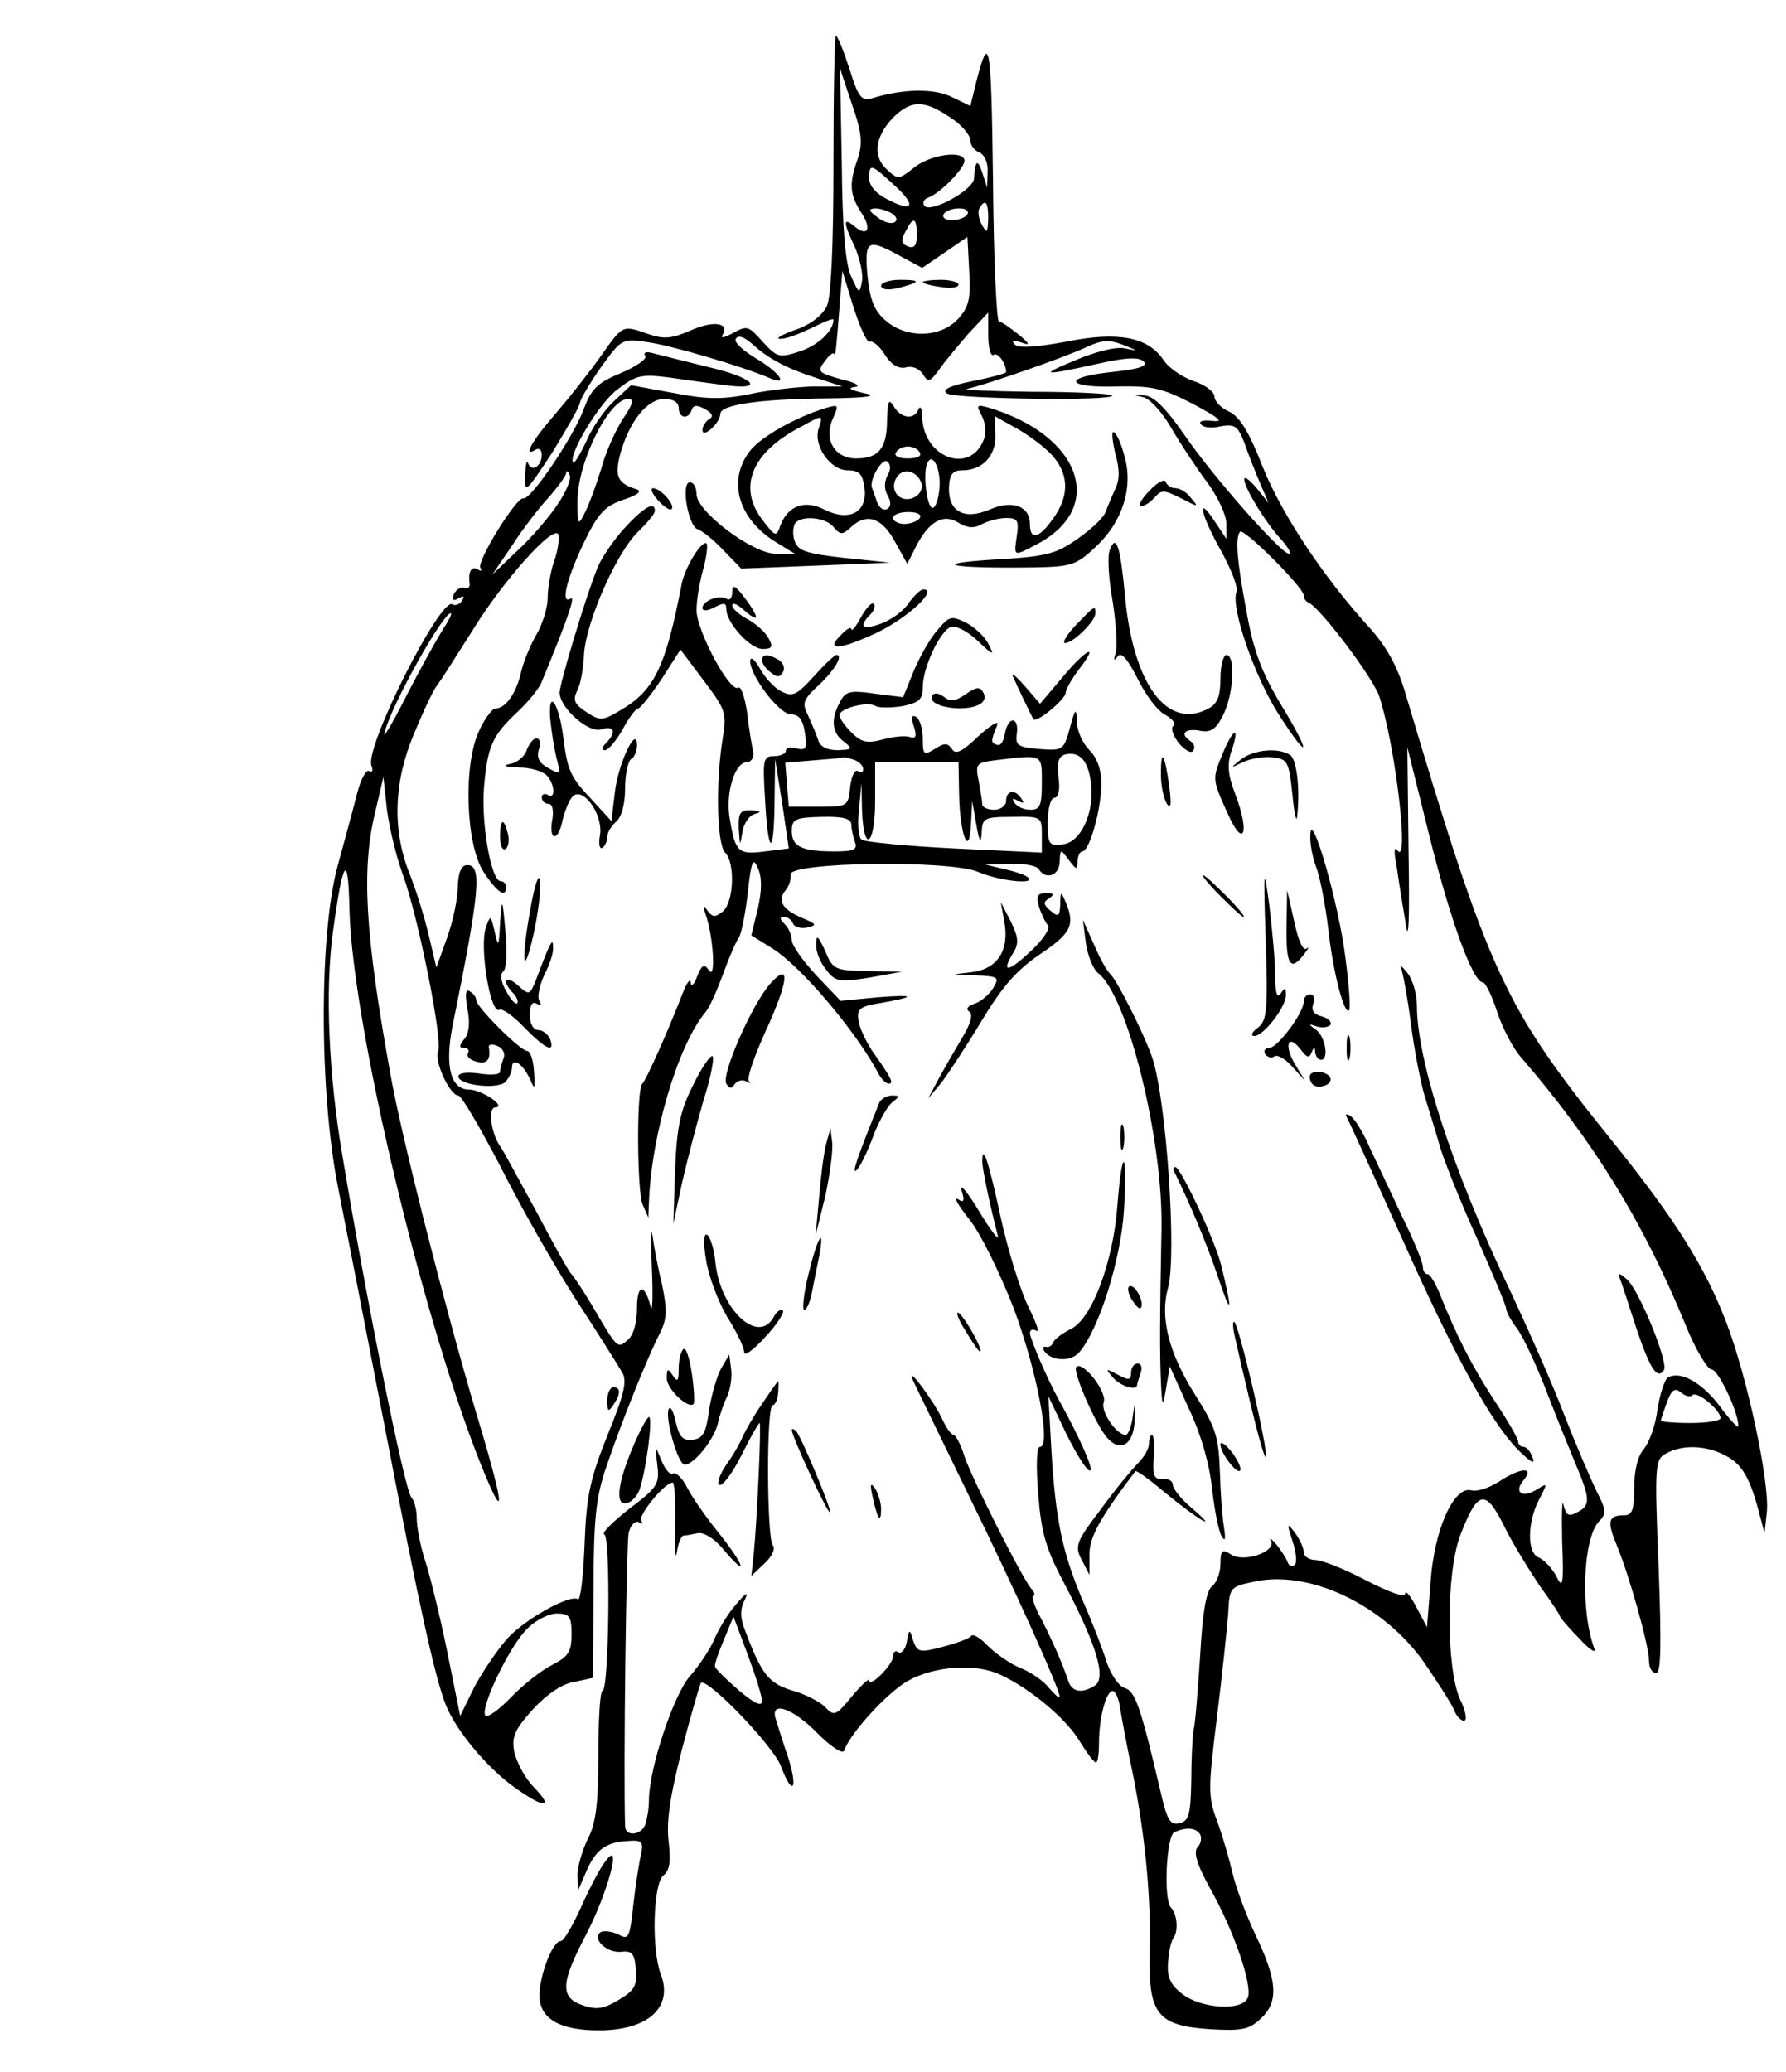 <?xml version="1.0" standalone="no"?>
<!DOCTYPE svg PUBLIC "-//W3C//DTD SVG 20010904//EN"
 "http://www.w3.org/TR/2001/REC-SVG-20010904/DTD/svg10.dtd">
<svg version="1.0" xmlns="http://www.w3.org/2000/svg"
 width="300pt" height="348pt" viewBox="0 0 300 348"
 preserveAspectRatio="xMidYMid meet">
<g transform="translate(0,348) scale(0.1,-0.1)"
fill="#000000" stroke="none">
<path d="M1400 3205 c0 -139 -4 -223 -11 -239 -8 -16 -27 -31 -53 -40 -23 -8
-34 -15 -26 -15 9 -1 32 8 53 18 20 10 37 17 37 14 0 -19 -26 -43 -56 -53 -34
-11 -38 -11 -61 14 -27 30 -27 30 -55 15 -13 -7 -18 -7 -14 -1 12 20 -16 24
-54 7 -32 -14 -45 -15 -71 -6 -44 15 -42 16 -79 -36 -19 -27 -53 -70 -77 -98
-41 -47 -55 -74 -33 -60 6 3 10 -1 10 -9 0 -19 -17 -30 -23 -14 -2 7 -4 -2 -5
-20 -1 -32 1 -30 45 37 24 39 46 77 47 84 1 7 17 34 36 61 34 47 35 48 80 41
40 -6 156 -40 203 -60 33 -14 16 10 -23 33 -22 13 -38 28 -34 33 4 7 14 3 28
-9 27 -25 60 -42 111 -58 l40 -13 -49 0 c-28 -1 -75 -6 -107 -13 -45 -9 -72
-9 -128 2 l-71 13 -29 -27 c-16 -15 -37 -45 -46 -67 -10 -21 -20 -38 -22 -36
-10 11 42 98 73 122 32 25 41 27 88 21 28 -4 70 -10 94 -13 70 -9 48 13 -30
31 -40 10 -81 20 -92 23 -11 3 -16 1 -12 -5 3 -5 -16 -18 -42 -29 -39 -16 -49
-27 -61 -59 -16 -45 -89 -154 -102 -151 -11 3 -79 -106 -72 -117 3 -5 1 -6 -5
-2 -11 6 -16 -6 -13 -26 0 -5 -4 -7 -10 -5 -6 1 -14 -4 -17 -12 -3 -9 0 -11 8
-6 9 5 11 4 6 -4 -4 -6 -11 -9 -16 -6 -20 13 -148 -241 -136 -271 3 -8 2 -12
-4 -9 -5 3 -14 -14 -20 -37 -6 -24 -21 -79 -33 -123 -31 -114 -31 -380 1 -540
12 -60 47 -240 78 -400 58 -302 84 -420 103 -469 17 -42 68 -104 114 -137 51
-37 69 -37 34 -1 -15 15 -29 42 -33 59 -5 26 0 37 31 72 23 25 49 43 69 46
l32 7 1 146 c0 121 4 157 21 207 25 74 67 179 89 223 14 27 14 40 5 85 -7 28
-14 66 -16 82 -3 17 -3 -8 -1 -55 2 -47 1 -76 -2 -65 -10 40 -23 39 -23 -2 0
-25 -6 -46 -16 -54 -17 -14 -16 -16 -61 61 -15 25 -30 47 -33 50 -4 3 -30 50
-59 105 -30 55 -57 105 -61 110 -15 21 -21 65 -8 65 20 1 -23 30 -44 30 -31 0
-41 39 -28 106 46 227 50 271 25 271 -10 0 -15 -11 -16 -36 0 -20 -8 -58 -18
-86 l-18 -50 -13 55 c-7 30 -22 78 -33 105 -28 72 -26 152 9 234 15 36 32 73
39 81 6 8 32 49 58 90 52 85 138 181 145 162 2 -7 -1 -27 -7 -44 -6 -17 -11
-45 -11 -62 0 -17 -9 -45 -19 -62 -10 -17 -22 -46 -26 -64 -8 -35 -26 -60 -43
-60 -5 0 -18 -17 -27 -37 -27 -56 -23 -190 7 -237 23 -35 38 -45 38 -26 0 6
-4 10 -9 10 -16 0 -33 97 -28 158 6 68 13 86 57 127 18 17 36 39 40 50 41 99
57 144 49 140 -18 -12 -8 31 21 92 25 52 36 63 68 74 22 7 31 14 22 17 -33 10
-38 22 -28 60 15 54 45 92 74 92 15 0 24 -6 24 -15 0 -18 17 -20 22 -3 3 8 9
8 22 1 13 -7 15 -13 7 -17 -6 -4 -11 -12 -11 -18 0 -7 6 -6 15 2 8 7 15 18 15
25 0 15 64 25 184 26 67 1 82 4 56 9 -21 5 -27 8 -15 10 12 1 4 7 -22 13 -39
11 -41 13 -27 31 8 11 15 16 16 10 1 -5 4 25 7 66 l6 75 19 -62 c11 -34 23
-60 27 -57 5 2 16 -7 25 -21 11 -18 24 -25 36 -22 10 3 22 -2 28 -11 9 -15 12
-14 28 8 9 13 32 40 49 60 l33 35 0 -38 c0 -21 4 -36 9 -33 7 5 21 -14 21 -29
0 -2 -25 -9 -56 -15 -40 -8 -53 -15 -43 -21 15 -9 286 -13 277 -3 -4 3 -64 6
-135 6 -70 1 -119 3 -108 5 32 7 164 53 200 70 26 12 38 13 61 4 27 -11 28
-11 3 -6 -16 3 -50 -6 -85 -21 -60 -25 -55 -26 49 -3 41 9 61 9 68 2 8 -8 -8
-13 -55 -18 -84 -9 -75 -27 12 -24 58 1 75 -3 127 -30 41 -22 52 -30 33 -28
-16 2 -25 0 -21 -5 3 -6 18 -8 33 -4 24 4 29 1 40 -27 6 -18 18 -48 26 -67
l15 -35 -20 25 c-12 14 -21 21 -21 15 0 -14 37 -75 63 -102 11 -13 17 -23 12
-23 -13 0 -128 130 -175 199 -32 46 -52 66 -68 67 -19 1 -19 1 -2 -3 11 -2 32
-25 47 -51 15 -26 42 -67 60 -91 18 -24 33 -56 33 -70 l0 -26 -20 30 c-31 47
-23 10 11 -50 17 -31 29 -61 26 -69 -10 -26 30 -142 71 -206 54 -84 55 -67 1
21 -30 51 -44 88 -55 151 -17 89 -19 126 -11 135 7 6 107 -94 107 -107 0 -5 3
-10 8 -12 20 -9 109 -127 119 -158 27 -83 51 -287 30 -258 -5 8 -6 -3 -1 -27
3 -22 10 -65 15 -95 5 -37 7 1 5 120 l-2 175 37 -149 c35 -141 73 -246 90
-246 4 0 15 -22 24 -50 9 -27 27 -62 41 -77 120 -139 203 -273 274 -445 17
-43 38 -78 45 -78 11 0 45 -71 45 -95 0 -5 -14 10 -31 33 -30 40 -67 61 -88
48 -5 -4 -13 -28 -17 -54 -3 -26 -14 -55 -23 -66 -10 -11 -16 -36 -16 -65 0
-36 -3 -46 -17 -46 -27 0 -29 -10 -12 -51 21 -51 54 -168 54 -194 0 -11 5 -20
12 -20 8 0 9 47 4 179 -7 173 -6 180 13 190 27 15 67 14 100 -4 27 -14 41 -37
57 -100 l8 -30 4 37 c4 51 -33 226 -69 319 -36 93 -85 171 -192 304 -181 225
-205 276 -347 753 -13 44 -32 77 -58 106 -77 84 -149 192 -181 272 -23 59 -39
85 -57 93 -13 6 -24 17 -24 25 0 8 -16 20 -35 26 -20 7 -43 23 -51 36 -26 38
-76 48 -164 30 -49 -9 -79 -11 -85 -5 -7 7 -3 8 10 4 16 -6 16 -3 -5 14 -14
11 -28 21 -32 21 -4 0 -9 107 -10 238 -3 232 -6 250 -28 165 l-10 -41 -31 15
c-30 15 -82 14 -134 -2 -18 -5 -23 1 -38 49 -10 31 -20 56 -23 56 -2 0 -4 -97
-4 -215z m41 9 c-15 -42 -14 -60 5 -90 19 -28 12 -43 -11 -24 -19 16 -19 7 1
-35 8 -19 14 -44 12 -57 -4 -22 -5 -22 -18 7 -10 21 -15 80 -16 190 l-3 160
20 -60 c17 -48 18 -66 10 -91z m162 64 c15 -11 27 -26 27 -34 0 -8 7 -17 15
-20 9 -4 15 -18 14 -33 l-1 -26 -8 25 c-8 24 -12 21 -14 -10 -1 -19 -72 -58
-83 -46 -4 5 -2 11 6 14 20 7 61 49 61 62 0 18 -56 11 -84 -11 -26 -21 -28
-21 -47 -3 -25 23 -18 60 17 92 29 25 50 23 97 -10z m-102 -108 c39 -35 34
-48 -10 -25 -19 9 -31 23 -31 35 0 26 3 25 41 -10z m159 -57 c-1 -24 -2 -26
-11 -10 -5 9 -7 22 -4 27 10 17 15 11 15 -17z m-161 8 c7 -5 9 -11 4 -14 -6
-4 -19 0 -29 8 -15 11 -16 14 -4 15 8 0 21 -4 29 -9z m126 -1 c-3 -5 -15 -10
-26 -10 -11 0 -17 5 -14 10 3 6 15 10 26 10 11 0 17 -4 14 -10z m-85 -35 c0
-17 -4 -23 -15 -19 -11 5 -12 11 -4 25 13 26 19 24 19 -6z m69 -141 c-30 -32
-88 -33 -123 -1 -18 16 -25 35 -29 75 -5 59 0 62 55 32 l37 -20 38 26 38 26 3
-57 c3 -48 -1 -61 -19 -81z m-563 -168 c-12 -19 -29 -56 -36 -83 -8 -26 -20
-59 -27 -73 -12 -24 -13 -23 -13 18 0 66 53 172 85 172 11 0 8 -9 -9 -34z
m-110 -144 c-14 -21 -44 -56 -67 -77 l-42 -40 34 50 c18 28 46 64 61 80 15 17
28 35 29 40 0 6 3 4 6 -3 3 -7 -7 -30 -21 -50z m-192 -209 c-10 -16 -38 -66
-62 -113 -24 -47 -40 -74 -36 -60 13 49 98 200 111 200 3 0 -3 -12 -13 -27z
m-67 -413 c25 -68 67 -276 59 -296 -7 -17 20 -74 34 -74 5 0 36 -53 70 -118
33 -66 90 -166 127 -224 38 -58 73 -114 78 -123 9 -14 3 -38 -24 -104 -29 -73
-36 -101 -39 -183 -2 -54 -7 -96 -11 -94 -13 9 -87 -32 -118 -65 -17 -19 -42
-56 -56 -82 l-24 -49 -22 109 c-12 59 -29 128 -37 152 -8 25 -14 56 -14 71 0
14 -4 30 -9 35 -11 12 -74 322 -116 575 -23 135 -29 276 -16 373 17 126 26
138 28 39 5 -196 127 -706 227 -947 37 -89 31 -47 -15 105 -50 168 -125 462
-143 565 -43 237 -49 345 -26 440 l14 60 6 -55 c4 -31 16 -80 27 -110z m2166
-873 c8 7 47 -25 47 -39 0 -4 -22 -8 -50 -8 -27 0 -50 2 -50 4 0 3 5 17 10 31
8 21 13 25 24 16 7 -6 16 -8 19 -4z m-1883 -402 c0 -29 -5 -37 -32 -51 -18 -9
-50 -34 -70 -55 -20 -21 -40 -35 -43 -30 -8 14 41 117 71 146 14 14 36 25 49
25 22 0 25 -5 25 -35z"/>
<path d="M1480 3000 c0 -6 11 -8 28 -4 39 10 40 14 4 14 -18 0 -32 -5 -32 -10z"/>
<path d="M1550 3006 c0 -2 14 -6 30 -8 17 -3 30 -1 30 4 0 4 -13 8 -30 8 -16
0 -30 -2 -30 -4z"/>
<path d="M1020 1128 c0 -19 2 -20 10 -8 13 19 13 30 0 30 -5 0 -10 -10 -10
-22z"/>
<path d="M1490 2775 c0 -48 -14 -65 -52 -65 -36 0 -55 32 -39 67 10 23 10 24
-11 18 -50 -15 -109 -48 -128 -72 -39 -50 -20 -115 44 -154 l31 -19 -32 0
c-39 0 -133 71 -133 100 0 11 -5 20 -11 20 -16 0 -3 -74 13 -79 7 -2 27 -18
43 -35 l30 -31 125 5 125 5 -77 8 c-63 7 -78 12 -83 28 -4 10 -3 23 0 29 9 15
51 12 65 -5 12 -14 15 -14 31 1 26 23 51 14 73 -27 l20 -36 15 30 c22 42 46
55 71 39 15 -9 26 -10 40 -2 10 5 28 10 40 10 19 0 22 -4 18 -30 -5 -35 -6
-35 32 -15 119 61 77 183 -78 230 -21 6 -23 5 -13 -13 6 -11 8 -29 4 -39 -22
-61 -102 -33 -104 37 0 14 -3 19 -6 13 -7 -19 -30 -16 -42 5 -8 13 -10 9 -11
-23z m-115 -15 c-9 -29 20 -70 49 -70 19 0 25 -6 28 -29 6 -41 -25 -58 -67
-37 -33 17 -61 7 -74 -26 -7 -20 -8 -20 -29 7 -44 56 -20 115 63 158 38 21 38
21 30 -3z m396 -49 c25 -31 24 -66 -2 -102 -24 -34 -39 -37 -39 -9 0 30 -30
41 -68 24 -43 -18 -69 -3 -68 37 1 22 6 29 22 29 34 0 57 24 56 59 l-1 32 41
-23 c22 -13 49 -34 59 -47z m-226 9 c4 -6 -5 -10 -20 -10 -15 0 -24 4 -20 10
3 6 12 10 20 10 8 0 17 -4 20 -10z m-54 -38 c-6 -11 -6 -24 0 -34 6 -11 6 -19
-1 -23 -6 -3 -13 2 -17 12 -3 10 -7 20 -8 23 -6 12 16 51 25 45 6 -4 7 -13 1
-23z m87 -23 c-2 -19 -7 -33 -12 -32 -10 3 -16 62 -8 76 9 18 23 -12 20 -44z
m-30 8 c4 -20 -25 -34 -40 -19 -15 15 -1 44 19 40 10 -2 19 -11 21 -21z m-3
-57 c-3 -5 -15 -10 -26 -10 -10 0 -19 5 -19 10 0 6 12 10 26 10 14 0 23 -4 19
-10z"/>
<path d="M1873 2720 c8 -28 8 -46 0 -62 -6 -13 -13 -30 -16 -38 -3 -9 -24 -29
-47 -45 -37 -26 -53 -30 -143 -35 -109 -7 -69 -15 68 -13 66 1 73 4 106 35 44
41 63 99 48 151 -5 20 -13 39 -18 41 -4 3 -3 -12 2 -34z"/>
<path d="M1931 2656 c-14 -14 -20 -26 -14 -26 6 0 16 7 23 15 11 13 16 12 44
-2 29 -15 30 -15 17 0 -7 10 -19 17 -26 17 -8 0 -15 5 -17 11 -2 5 -14 -1 -27
-15z"/>
<path d="M1105 2640 c10 -11 20 -18 23 -15 7 6 -18 35 -31 35 -5 0 -2 -9 8
-20z"/>
<path d="M1048 2592 c-18 -20 -39 -51 -45 -67 -21 -53 -63 -194 -63 -208 0
-26 49 -69 70 -62 22 7 26 -5 8 -23 -7 -7 -8 -12 -2 -12 6 0 19 16 30 35 10
19 22 35 26 35 3 0 21 22 39 49 l32 50 39 -52 c37 -49 39 -55 32 -97 -12 -73
-10 -178 4 -192 17 -17 15 -83 -4 -99 -13 -10 -17 -10 -26 2 -7 11 -8 9 -3 -6
13 -36 18 -112 6 -95 -8 12 -12 10 -20 -10 -5 -14 -10 -18 -11 -10 0 8 -7 -1
-14 -20 -24 -62 -61 -145 -67 -150 -10 -8 -9 -177 0 -202 l10 -23 1 25 c4 114
49 265 95 320 7 8 20 38 30 65 10 28 22 55 26 60 4 6 11 39 15 75 6 55 9 61
17 42 7 -15 7 -37 0 -68 l-11 -45 37 -23 c47 -30 138 -137 176 -208 5 -10 13
-18 18 -18 9 0 4 10 -28 55 -11 17 -22 40 -23 52 -3 18 3 23 35 28 63 11 62
15 -3 10 l-62 -6 -41 43 c-22 24 -41 50 -41 59 0 8 -5 20 -12 27 -8 8 -9 12
-1 12 6 0 13 -5 15 -11 2 -6 13 -9 23 -7 18 4 17 6 -7 16 -33 14 -43 29 -29
46 7 8 10 20 9 27 -5 21 263 25 314 5 37 -16 98 -22 85 -10 -3 4 -21 10 -39
14 l-33 8 42 1 c23 1 45 -3 48 -9 12 -19 35 -10 35 13 1 21 1 22 15 3 13 -17
15 -18 15 -3 0 9 4 17 8 17 12 0 32 71 32 114 0 23 -7 43 -20 56 -11 11 -21
32 -21 48 -1 24 -3 23 -12 -11 -10 -37 -12 -38 -51 -35 -36 3 -41 6 -38 26 2
12 -1 22 -7 22 -5 0 -11 -10 -13 -22 -2 -13 -7 -21 -13 -19 -11 3 -11 6 0 33
4 9 -10 1 -31 -18 -28 -27 -39 -32 -45 -22 -7 10 -12 11 -29 0 -18 -11 -20
-10 -20 17 0 17 -5 33 -11 37 -8 4 -9 -1 -4 -16 5 -16 4 -21 -6 -18 -8 3 -28
1 -46 -4 -27 -7 -36 -5 -53 12 -11 11 -20 24 -20 29 0 11 48 24 61 15 6 -3 26
-3 45 0 28 6 34 11 34 32 0 33 29 94 47 101 8 3 28 -7 45 -23 26 -25 29 -26
19 -7 -6 13 -23 29 -38 37 -25 12 -28 12 -49 -13 -13 -15 -30 -46 -40 -70
l-17 -42 -48 6 c-41 6 -49 4 -58 -14 -16 -29 -14 -52 7 -67 15 -12 14 -13 -11
-14 -18 0 -30 6 -33 18 -3 9 -11 28 -17 41 -10 20 -8 26 18 50 27 25 42 51 30
51 -3 0 -20 -16 -38 -36 -29 -32 -36 -35 -55 -25 -12 6 -28 24 -36 39 -9 15
-15 20 -16 12 0 -25 49 -90 69 -90 13 0 20 -9 23 -31 4 -26 2 -30 -14 -26 -10
3 -18 1 -18 -4 0 -5 -9 -9 -20 -9 -18 0 -19 -6 -15 -71 5 -96 15 -100 16 -8
l1 74 12 -75 11 -75 -40 -5 c-45 -6 -50 -1 -59 54 -8 43 8 96 29 96 7 0 12 8
10 18 -2 9 -7 38 -10 65 -4 26 -10 45 -15 42 -14 -9 -70 96 -70 130 0 17 5 47
11 68 6 22 8 41 6 44 -8 7 -37 -41 -42 -68 -27 -140 -46 -179 -103 -212 -30
-18 -34 -18 -57 -3 -20 13 -23 20 -16 35 6 10 11 38 12 62 3 54 56 175 93 208
14 14 26 28 26 33 0 17 -19 6 -52 -30z m784 -423 c8 -50 -15 -103 -46 -107
-24 -3 -26 -1 -26 37 0 23 5 41 11 41 7 0 10 14 7 35 -3 25 0 35 12 38 23 5
37 -10 42 -44z m-398 35 c9 -3 16 -10 16 -16 0 -5 -4 -7 -9 -3 -5 3 -11 -9
-13 -27 -3 -32 -4 -33 -53 -33 l-50 0 -3 37 -3 37 48 4 c26 2 49 4 50 5 1 1 8
-1 17 -4z m316 -39 c0 -38 -3 -45 -19 -45 -11 0 -23 5 -27 12 -5 7 -3 8 6 3 9
-5 11 -4 6 3 -10 17 -26 15 -26 -3 0 -8 -9 -15 -20 -15 -11 0 -20 4 -20 9 0 5
-3 22 -6 39 -6 29 -4 31 27 35 82 10 79 11 79 -38z m-139 -17 c1 -69 17 -111
20 -53 l2 40 7 -40 c5 -30 8 -33 9 -13 1 24 4 26 51 26 49 1 50 0 50 -29 l0
-31 -147 7 c-82 4 -152 11 -156 15 -5 4 -7 27 -4 51 l4 44 1 -47 c3 -73 22
-58 22 17 l0 65 70 0 70 0 1 -52z m-181 -53 c0 -7 3 -20 6 -29 5 -13 -2 -16
-34 -16 -55 0 -72 8 -72 34 0 20 5 23 50 24 36 1 50 -3 50 -13z"/>
<path d="M1864 2556 c-4 -10 -2 -48 5 -86 6 -38 8 -77 5 -87 -4 -12 -3 -14 3
-6 6 9 16 -2 34 -37 13 -27 34 -55 47 -61 12 -7 18 -15 13 -18 -5 -3 -1 -16 9
-29 10 -12 21 -18 24 -13 4 5 2 12 -4 16 -19 12 -10 22 14 18 19 -4 28 1 40
25 18 34 22 102 6 102 -5 0 -10 -18 -10 -40 0 -29 -5 -42 -20 -50 -69 -37
-126 40 -140 186 -8 87 -15 109 -26 80z"/>
<path d="M1230 2486 c0 -10 -4 -15 -9 -12 -12 8 -41 -3 -41 -15 0 -6 9 -5 20
1 16 8 20 8 20 -3 0 -23 40 -67 61 -67 16 0 18 4 10 18 -5 10 -21 24 -35 32
-14 7 -26 18 -26 23 0 6 9 2 20 -8 11 -10 20 -15 20 -11 0 4 -9 19 -20 33 -15
20 -20 22 -20 9z"/>
<path d="M1527 2468 c-8 -13 -28 -28 -46 -35 -32 -12 -40 -6 -19 15 6 6 9 14
6 18 -4 3 -13 -7 -22 -23 -8 -15 -15 -24 -16 -20 0 5 -7 1 -16 -8 -29 -28 -7
-28 56 1 52 24 107 74 81 74 -5 0 -15 -10 -24 -22z"/>
<path d="M1807 2430 c-16 -17 -23 -30 -18 -30 14 0 51 37 51 50 0 14 -1 13
-33 -20z"/>
<path d="M1786 2344 l-39 -46 -25 29 c-13 15 -23 24 -21 18 6 -14 32 -69 35
-73 5 -7 53 33 54 44 0 6 10 23 21 38 37 47 15 38 -25 -10z"/>
<path d="M1280 2371 c0 -5 6 -14 14 -20 11 -9 16 -9 21 0 4 6 1 15 -6 20 -18
11 -29 11 -29 0z"/>
<path d="M1622 2314 c-17 -12 -26 -13 -37 -4 -8 6 -16 7 -19 2 -11 -19 56 -30
81 -14 7 4 9 13 4 20 -5 9 -12 8 -29 -4z"/>
<path d="M924 2275 c2 -22 7 -53 11 -69 7 -27 7 -28 -14 -16 -15 8 -20 17 -16
31 4 10 2 19 -4 19 -5 0 -12 -9 -16 -19 -3 -11 -16 -22 -28 -24 -14 -3 -9 -5
14 -6 19 0 40 -6 47 -13 14 -14 16 -42 2 -33 -5 3 -10 1 -10 -4 0 -6 5 -11 11
-11 7 0 9 -10 7 -25 -7 -35 8 -41 16 -7 3 15 10 34 16 42 16 23 53 -25 48 -62
-3 -15 -1 -25 4 -22 4 3 8 11 8 18 0 8 7 19 15 26 9 8 15 29 15 56 0 23 5 46
10 49 6 3 10 14 10 23 0 36 -31 -29 -37 -77 l-6 -50 -33 36 c-36 38 -41 49
-48 106 -7 55 -25 82 -22 32z"/>
<path d="M2054 2215 c-18 -44 -18 -43 8 -101 27 -61 38 -34 13 32 -13 34 -14
51 -6 74 14 41 3 38 -15 -5z"/>
<path d="M2084 2204 c-18 -14 -18 -15 4 -4 13 6 35 10 50 8 25 -3 27 -7 33
-63 3 -33 7 -49 8 -35 5 46 -1 95 -12 102 -20 13 -62 9 -83 -8z"/>
<path d="M1950 2179 c0 -19 5 -41 10 -49 7 -10 8 -1 4 30 -8 56 -14 64 -14 19z"/>
<path d="M1241 2088 c2 -30 2 -30 6 -6 2 15 12 29 21 31 12 3 10 5 -5 6 -20 1
-23 -4 -22 -31z"/>
<path d="M840 2074 c0 -14 4 -23 9 -20 5 3 7 15 4 26 -7 28 -13 25 -13 -6z"/>
<path d="M2201 2078 c-1 -15 4 -39 10 -55 6 -15 15 -61 20 -102 8 -74 27 -146
35 -138 3 3 0 42 -6 88 -11 91 -58 253 -59 207z"/>
<path d="M2126 1901 c4 -119 2 -135 -13 -147 -10 -7 -13 -14 -6 -14 15 0 53
48 53 69 0 13 -2 13 -9 2 -6 -9 -9 2 -9 30 0 24 -5 78 -10 119 -9 68 -10 63
-6 -59z"/>
<path d="M892 1959 c-17 -90 -14 -129 4 -49 8 36 13 76 11 90 -1 15 -8 -2 -15
-41z"/>
<path d="M2050 1975 c19 -19 36 -35 39 -35 3 0 -10 16 -29 35 -19 19 -36 35
-39 35 -3 0 10 -16 29 -35z"/>
<path d="M1745 1958 c4 -13 11 -27 15 -32 5 -5 -8 -24 -27 -42 -39 -37 -52
-39 -32 -6 11 17 10 27 -3 54 l-17 33 6 -33 c9 -49 -12 -80 -56 -85 -35 -4
-35 -4 7 -5 40 -2 41 -3 30 -22 -7 -11 -21 -23 -32 -26 -11 -4 -14 -9 -8 -13
7 -4 3 -20 -13 -46 -13 -22 -31 -53 -40 -70 l-16 -30 21 25 c11 14 42 61 68
104 36 60 60 87 100 114 52 35 58 49 42 87 -8 19 -9 18 -9 -4 -1 -20 -3 -22
-16 -11 -13 11 -13 15 -3 21 10 7 8 9 -5 9 -14 0 -17 -5 -12 -22z"/>
<path d="M2161 1923 c-1 -65 7 -76 30 -45 7 9 9 13 4 9 -6 -5 -14 12 -21 45
l-12 53 -1 -62z"/>
<path d="M840 1930 c-2 -41 -3 -42 -9 -15 -7 29 -7 29 -15 7 -11 -34 8 -147
23 -138 4 3 23 -10 41 -29 36 -37 53 -45 44 -20 -4 8 -12 15 -20 15 -8 0 -14
10 -14 26 0 16 4 23 12 18 7 -4 8 -3 4 5 -4 6 0 25 8 43 9 17 16 38 15 47 0
17 -4 11 -28 -53 -11 -28 -12 -28 -31 -11 -21 19 -28 7 -8 -13 6 -6 9 -14 7
-17 -3 -3 -12 7 -19 21 -9 15 -10 28 -5 32 6 4 7 33 4 67 -5 58 -6 59 -9 15z"/>
<path d="M1824 1896 c3 -21 12 -43 20 -50 50 -37 110 -281 107 -431 -3 -152
-3 -208 -1 -255 2 -44 3 -45 9 -10 l6 35 32 -71 c21 -44 35 -95 39 -135 4 -35
11 -71 16 -79 6 -10 7 -6 4 15 -3 17 -6 59 -7 95 -2 56 -7 73 -40 125 -46 72
-61 132 -47 182 15 56 -3 319 -27 388 -14 40 -57 125 -69 138 -7 6 -20 30 -29
52 l-18 40 5 -39z"/>
<path d="M1371 1894 c-1 -12 7 -31 17 -43 15 -20 22 -21 72 -13 l55 10 -57 1
c-55 1 -59 2 -72 34 -12 26 -15 28 -15 11z"/>
<path d="M2353 1855 c3 -6 11 -48 17 -95 6 -46 17 -102 24 -124 7 -23 19 -61
26 -86 8 -25 35 -93 62 -152 26 -59 48 -111 48 -116 0 -5 8 -20 18 -33 10 -13
33 -62 51 -109 18 -47 39 -98 46 -115 26 -61 27 -73 6 -84 -16 -9 -20 -7 -25
12 -2 12 -3 -16 -2 -62 3 -74 1 -81 -10 -58 -7 13 -20 27 -29 31 -20 7 -20 58
0 97 15 29 15 29 -4 17 -25 -15 -39 -4 -21 17 18 22 -7 20 -43 -4 -16 -10 -36
-17 -46 -14 -29 7 -62 -66 -68 -154 l-6 -76 -18 34 c-10 19 -18 29 -19 22 0
-7 -27 3 -66 23 -36 19 -74 34 -85 34 -10 0 -19 6 -19 13 0 7 -7 22 -15 33
-13 17 -14 16 -4 -14 6 -18 8 -36 4 -40 -4 -4 -10 -2 -12 4 -2 6 -11 20 -19
30 -9 10 -13 13 -9 6 9 -18 -45 -37 -67 -23 -15 10 -18 7 -18 -15 0 -15 -6
-32 -14 -38 -10 -8 -16 -44 -20 -116 -4 -58 -8 -114 -11 -125 -2 -11 -4 -50
-4 -86 -1 -56 -4 -67 -19 -71 -16 -4 -21 4 -31 46 -35 150 -44 176 -62 181
-10 3 -23 23 -30 43 -6 20 -24 67 -40 103 -34 80 -46 135 -53 254 l-5 90 30
-63 c17 -34 34 -62 40 -62 7 0 -16 53 -53 120 -18 32 -48 102 -48 111 0 6 5 7
11 4 6 -4 -1 15 -14 41 -13 27 -34 94 -46 149 -20 93 -31 127 -31 94 0 -13 13
-74 26 -124 3 -11 -11 7 -31 40 -20 33 -33 49 -30 36 6 -18 4 -22 -6 -15 -8 4
1 -11 20 -35 19 -24 51 -90 74 -149 39 -105 63 -232 44 -232 -6 0 -7 -32 -3
-80 5 -65 13 -92 45 -152 52 -99 70 -156 50 -169 -22 -14 -39 -11 -45 9 -9 27
-25 64 -46 105 -11 20 -16 37 -12 37 3 0 2 6 -4 12 -17 21 -99 184 -112 222
-6 20 -15 36 -18 36 -4 0 -13 12 -20 28 -12 26 -57 88 -50 67 2 -5 44 -91 92
-190 82 -167 156 -332 156 -345 -1 -3 -8 4 -18 15 -9 12 -31 27 -49 34 -17 7
-41 24 -54 37 -12 13 -25 21 -28 16 -3 -4 -25 -12 -48 -18 -38 -10 -42 -9 -49
10 -6 21 -7 21 -11 -2 -2 -12 -9 -20 -14 -17 -5 4 -9 0 -9 -7 0 -14 -40 -54
-40 -40 0 4 -13 -8 -29 -27 -27 -33 -30 -34 -45 -18 -9 9 -34 22 -56 28 -39
12 -51 27 -79 102 -8 20 -8 35 0 50 7 15 2 12 -15 -8 -14 -16 -30 -43 -37 -60
-7 -16 -25 -43 -40 -60 -27 -30 -69 -155 -69 -209 0 -13 -3 -31 -6 -40 -7 -19
-34 -21 -34 -3 -3 95 2 475 6 493 4 14 11 21 18 17 6 -3 8 -2 3 2 -7 8 39 65
53 65 3 0 5 -33 4 -72 -1 -40 0 -61 3 -45 2 15 7 27 11 28 4 0 15 2 24 4 10 2
28 -9 42 -26 42 -50 39 -32 -4 23 -23 28 -48 64 -56 80 -8 16 -19 26 -24 23
-4 -3 -13 7 -19 22 -11 27 -11 27 -7 -7 4 -32 1 -38 -47 -74 -28 -22 -47 -41
-42 -43 11 -3 8 -263 -3 -263 -4 0 -7 -48 -7 -108 0 -82 -4 -115 -18 -141 -9
-19 -17 -46 -17 -60 l1 -26 13 30 c16 38 33 51 70 53 24 2 27 -1 23 -21 -3
-12 -9 -50 -13 -84 -6 -57 -8 -62 -25 -52 -11 5 -24 7 -30 4 -16 -11 11 -36
35 -33 17 2 22 -3 24 -29 3 -27 -2 -36 -29 -52 -25 -15 -37 -17 -60 -9 -39 13
-37 38 5 118 37 71 62 164 33 124 -9 -11 -27 -46 -41 -77 -14 -31 -29 -57 -34
-57 -16 0 -41 -73 -35 -102 6 -32 39 -48 99 -48 83 0 125 39 104 94 -16 42
-13 151 4 166 11 8 13 24 9 58 -4 34 3 77 22 152 15 58 30 109 32 113 8 13
123 -106 135 -140 19 -51 29 -39 12 15 -9 26 -18 55 -21 65 -10 31 28 19 70
-24 23 -23 43 -36 45 -29 10 29 72 97 107 117 45 25 114 30 156 10 49 -23 108
-72 131 -109 13 -21 25 -38 29 -38 3 0 5 15 5 33 0 42 12 87 23 87 5 0 11 -15
13 -32 3 -18 12 -67 21 -108 20 -100 31 -208 28 -300 -2 -103 13 -122 101
-128 54 -3 66 -1 86 18 30 28 28 63 -9 140 -17 36 -34 83 -39 105 -5 22 -16
60 -25 85 -16 42 -16 54 -1 175 9 72 17 150 19 175 2 43 3 45 41 53 93 22 219
-37 288 -135 24 -35 47 -71 51 -81 3 -9 11 -17 16 -17 6 0 3 17 -7 37 -23 54
-23 212 1 275 29 75 42 78 73 16 14 -29 42 -74 60 -101 19 -26 34 -49 34 -51
0 -2 14 -19 32 -37 17 -19 29 -27 26 -18 -24 65 -19 186 8 214 13 13 12 19 -5
52 -10 21 -35 79 -54 128 -19 50 -62 147 -95 217 -92 194 -152 377 -152 469 0
19 -7 44 -16 55 -8 10 -13 14 -11 9z m-1073 -1232 c0 -10 -13 -4 -39 18 -22
19 -40 37 -40 40 -1 4 6 24 15 45 l16 39 24 -64 c13 -35 24 -70 24 -78z m736
-224 c3 -6 1 -16 -4 -21 -8 -8 -2 -29 22 -72 40 -72 70 -161 62 -181 -8 -23
-78 -19 -110 6 -20 15 -26 29 -24 52 1 18 5 37 9 42 9 12 6 41 -4 51 -13 13
-8 122 6 127 21 9 36 7 43 -4z"/>
<path d="M1294 1828 c-30 -33 -83 -153 -74 -168 5 -9 9 -9 14 -1 4 6 13 8 19
5 7 -4 9 -4 5 0 -4 5 9 42 28 84 39 85 42 118 8 80z"/>
<path d="M785 1786 c5 -23 3 -42 -5 -51 -9 -11 -9 -15 -1 -15 7 0 10 -4 7 -9
-3 -5 3 -11 14 -14 18 -5 25 3 21 25 0 4 6 5 15 1 8 -3 13 -12 10 -20 -3 -8
-6 -18 -6 -23 0 -5 -16 -6 -35 -3 -21 3 -35 1 -35 -5 0 -14 62 -22 78 -10 6 6
12 17 12 25 0 19 19 6 31 -21 7 -17 8 -15 6 14 -1 19 -6 35 -12 35 -12 1 -85
74 -85 85 0 5 -5 12 -11 15 -7 5 -8 -5 -4 -29z"/>
<path d="M2190 1798 c0 -19 -44 -78 -58 -78 -7 0 -10 -5 -7 -10 4 -6 11 -8 16
-4 5 3 19 -5 30 -18 l21 -23 -17 28 c-19 32 -11 52 10 24 10 -13 14 -15 18 -5
4 10 6 10 6 1 1 -7 5 -13 10 -13 14 0 7 40 -9 51 -13 9 -12 10 2 5 10 -3 20
-1 23 3 2 5 -4 11 -15 14 -13 3 -18 10 -14 21 3 9 1 16 -5 16 -6 0 -11 -5 -11
-12z"/>
<path d="M2262 1720 c0 -19 2 -27 5 -17 2 9 2 25 0 35 -3 9 -5 1 -5 -18z"/>
<path d="M1165 1659 c-22 -43 -28 -70 -31 -143 l-3 -91 15 70 c9 39 25 100 36
138 12 37 18 70 15 73 -3 3 -18 -18 -32 -47z"/>
<path d="M2200 1672 c0 -14 11 -21 26 -15 8 3 11 9 8 14 -7 11 -34 12 -34 1z"/>
<path d="M1477 1628 c-39 -97 -46 -119 -39 -114 5 3 17 27 27 53 9 26 25 54
33 61 14 11 14 12 0 12 -9 0 -18 -6 -21 -12z"/>
<path d="M2262 1604 c3 -5 45 -97 93 -204 89 -200 153 -316 200 -360 18 -17
24 -20 19 -7 -3 9 -10 17 -15 17 -5 0 -9 4 -9 9 0 5 -18 36 -40 69 -37 57 -62
105 -92 180 -7 17 -16 32 -20 32 -5 0 -8 6 -8 13 0 6 -15 44 -34 82 -18 39
-43 91 -55 117 -11 26 -26 50 -33 54 -6 4 -9 3 -6 -2z"/>
<path d="M1882 1570 c0 -19 2 -27 5 -17 2 9 2 25 0 35 -3 9 -5 1 -5 -18z"/>
<path d="M1388 1560 c-4 -14 -9 -54 -12 -90 l-6 -65 16 65 c8 36 13 76 12 90
l-3 25 -7 -25z"/>
<path d="M1877 1456 c-7 -96 -43 -191 -78 -208 -14 -7 -28 -17 -30 -23 -2 -5
-8 -9 -12 -7 -5 1 -6 -2 -3 -7 11 -17 45 -19 59 -2 33 38 70 156 75 239 6 102
-3 109 -11 8z"/>
<path d="M1972 1513 c26 -53 55 -121 74 -178 23 -69 25 -60 5 21 -11 43 -68
164 -77 164 -3 0 -4 -3 -2 -7z"/>
<path d="M1186 1364 c4 -27 20 -69 35 -95 16 -25 29 -52 29 -60 0 -8 16 4 35
25 20 21 33 42 30 45 -4 3 -11 -2 -16 -12 -26 -45 -88 13 -97 90 -2 24 -9 46
-14 49 -6 4 -7 -13 -2 -42z"/>
<path d="M1358 1340 c-8 -33 -11 -60 -7 -60 4 0 10 14 13 30 3 17 9 44 12 60
10 54 -3 32 -18 -30z"/>
<path d="M2722 1330 c3 -8 15 -45 27 -82 23 -68 35 -86 46 -69 8 13 -43 137
-63 153 -13 11 -15 11 -10 -2z"/>
<path d="M1900 1299 c7 -11 14 -19 16 -16 7 7 -7 37 -17 37 -6 0 -5 -9 1 -21z"/>
<path d="M1621 1246 c12 -20 23 -36 25 -36 7 0 -25 58 -36 65 -5 3 -1 -10 11
-29z"/>
<path d="M2074 1236 c3 -14 15 -66 27 -116 12 -50 23 -89 25 -87 6 6 -46 227
-53 227 -3 0 -2 -11 1 -24z"/>
<path d="M1148 1214 c-5 -4 -8 -19 -8 -33 0 -21 -2 -23 -10 -11 -8 12 -10 12
-10 -5 0 -18 36 -52 45 -43 2 2 1 25 -3 52 -4 26 -10 44 -14 40z"/>
<path d="M1211 1181 c-7 -13 -16 -44 -20 -70 -5 -37 -10 -47 -27 -49 -17 -2
-23 4 -29 30 -4 18 -9 28 -12 21 -6 -16 16 -93 27 -93 16 0 50 43 56 70 3 14
10 34 16 46 5 12 8 32 6 45 l-3 24 -14 -24z"/>
<path d="M1808 1184 c-7 -6 31 -94 51 -118 23 -27 46 -12 47 30 1 33 1 34 -3
7 -2 -18 -8 -33 -12 -33 -16 0 -43 40 -37 55 6 17 -35 70 -46 59z"/>
<path d="M1900 1175 c0 -13 -4 -14 -22 -4 -21 11 -22 11 -9 -4 12 -15 41 -24
41 -13 0 2 3 11 6 20 3 9 1 16 -5 16 -6 0 -11 -7 -11 -15z"/>
<path d="M1280 1122 c-14 -20 -28 -45 -33 -56 -4 -10 -16 -31 -27 -46 -11 -16
-16 -31 -12 -34 5 -3 22 19 37 49 15 30 29 55 31 55 3 0 -4 -159 -10 -221 l-4
-36 22 21 c13 12 19 25 14 31 -10 12 -11 235 0 235 4 0 8 9 9 20 1 11 1 20 0
20 -1 0 -13 -17 -27 -38z"/>
<path d="M1062 1047 c-26 -62 -29 -99 -7 -91 8 3 17 14 20 24 11 36 22 120 15
120 -3 0 -16 -24 -28 -53z"/>
<path d="M1330 1078 c0 -10 59 -138 64 -138 5 0 -48 127 -57 137 -4 3 -7 4 -7
1z"/>
<path d="M1930 1055 c0 -8 -8 -22 -18 -32 -10 -10 -39 -45 -63 -78 -42 -55
-44 -62 -32 -85 l13 -25 0 34 c0 29 16 59 77 140 2 2 24 -14 50 -36 56 -46 94
-68 45 -26 -18 15 -32 33 -32 39 0 7 -8 11 -17 10 -15 -1 -17 6 -15 37 2 20 0
37 -3 37 -3 0 -5 -7 -5 -15z"/>
<path d="M2050 1054 c0 -14 27 -50 33 -44 3 3 -3 16 -13 30 -11 14 -20 20 -20
14z"/>
<path d="M1466 965 c8 -37 14 -45 14 -19 0 10 -5 26 -10 34 -8 11 -9 7 -4 -15z"/>
</g>
</svg>
